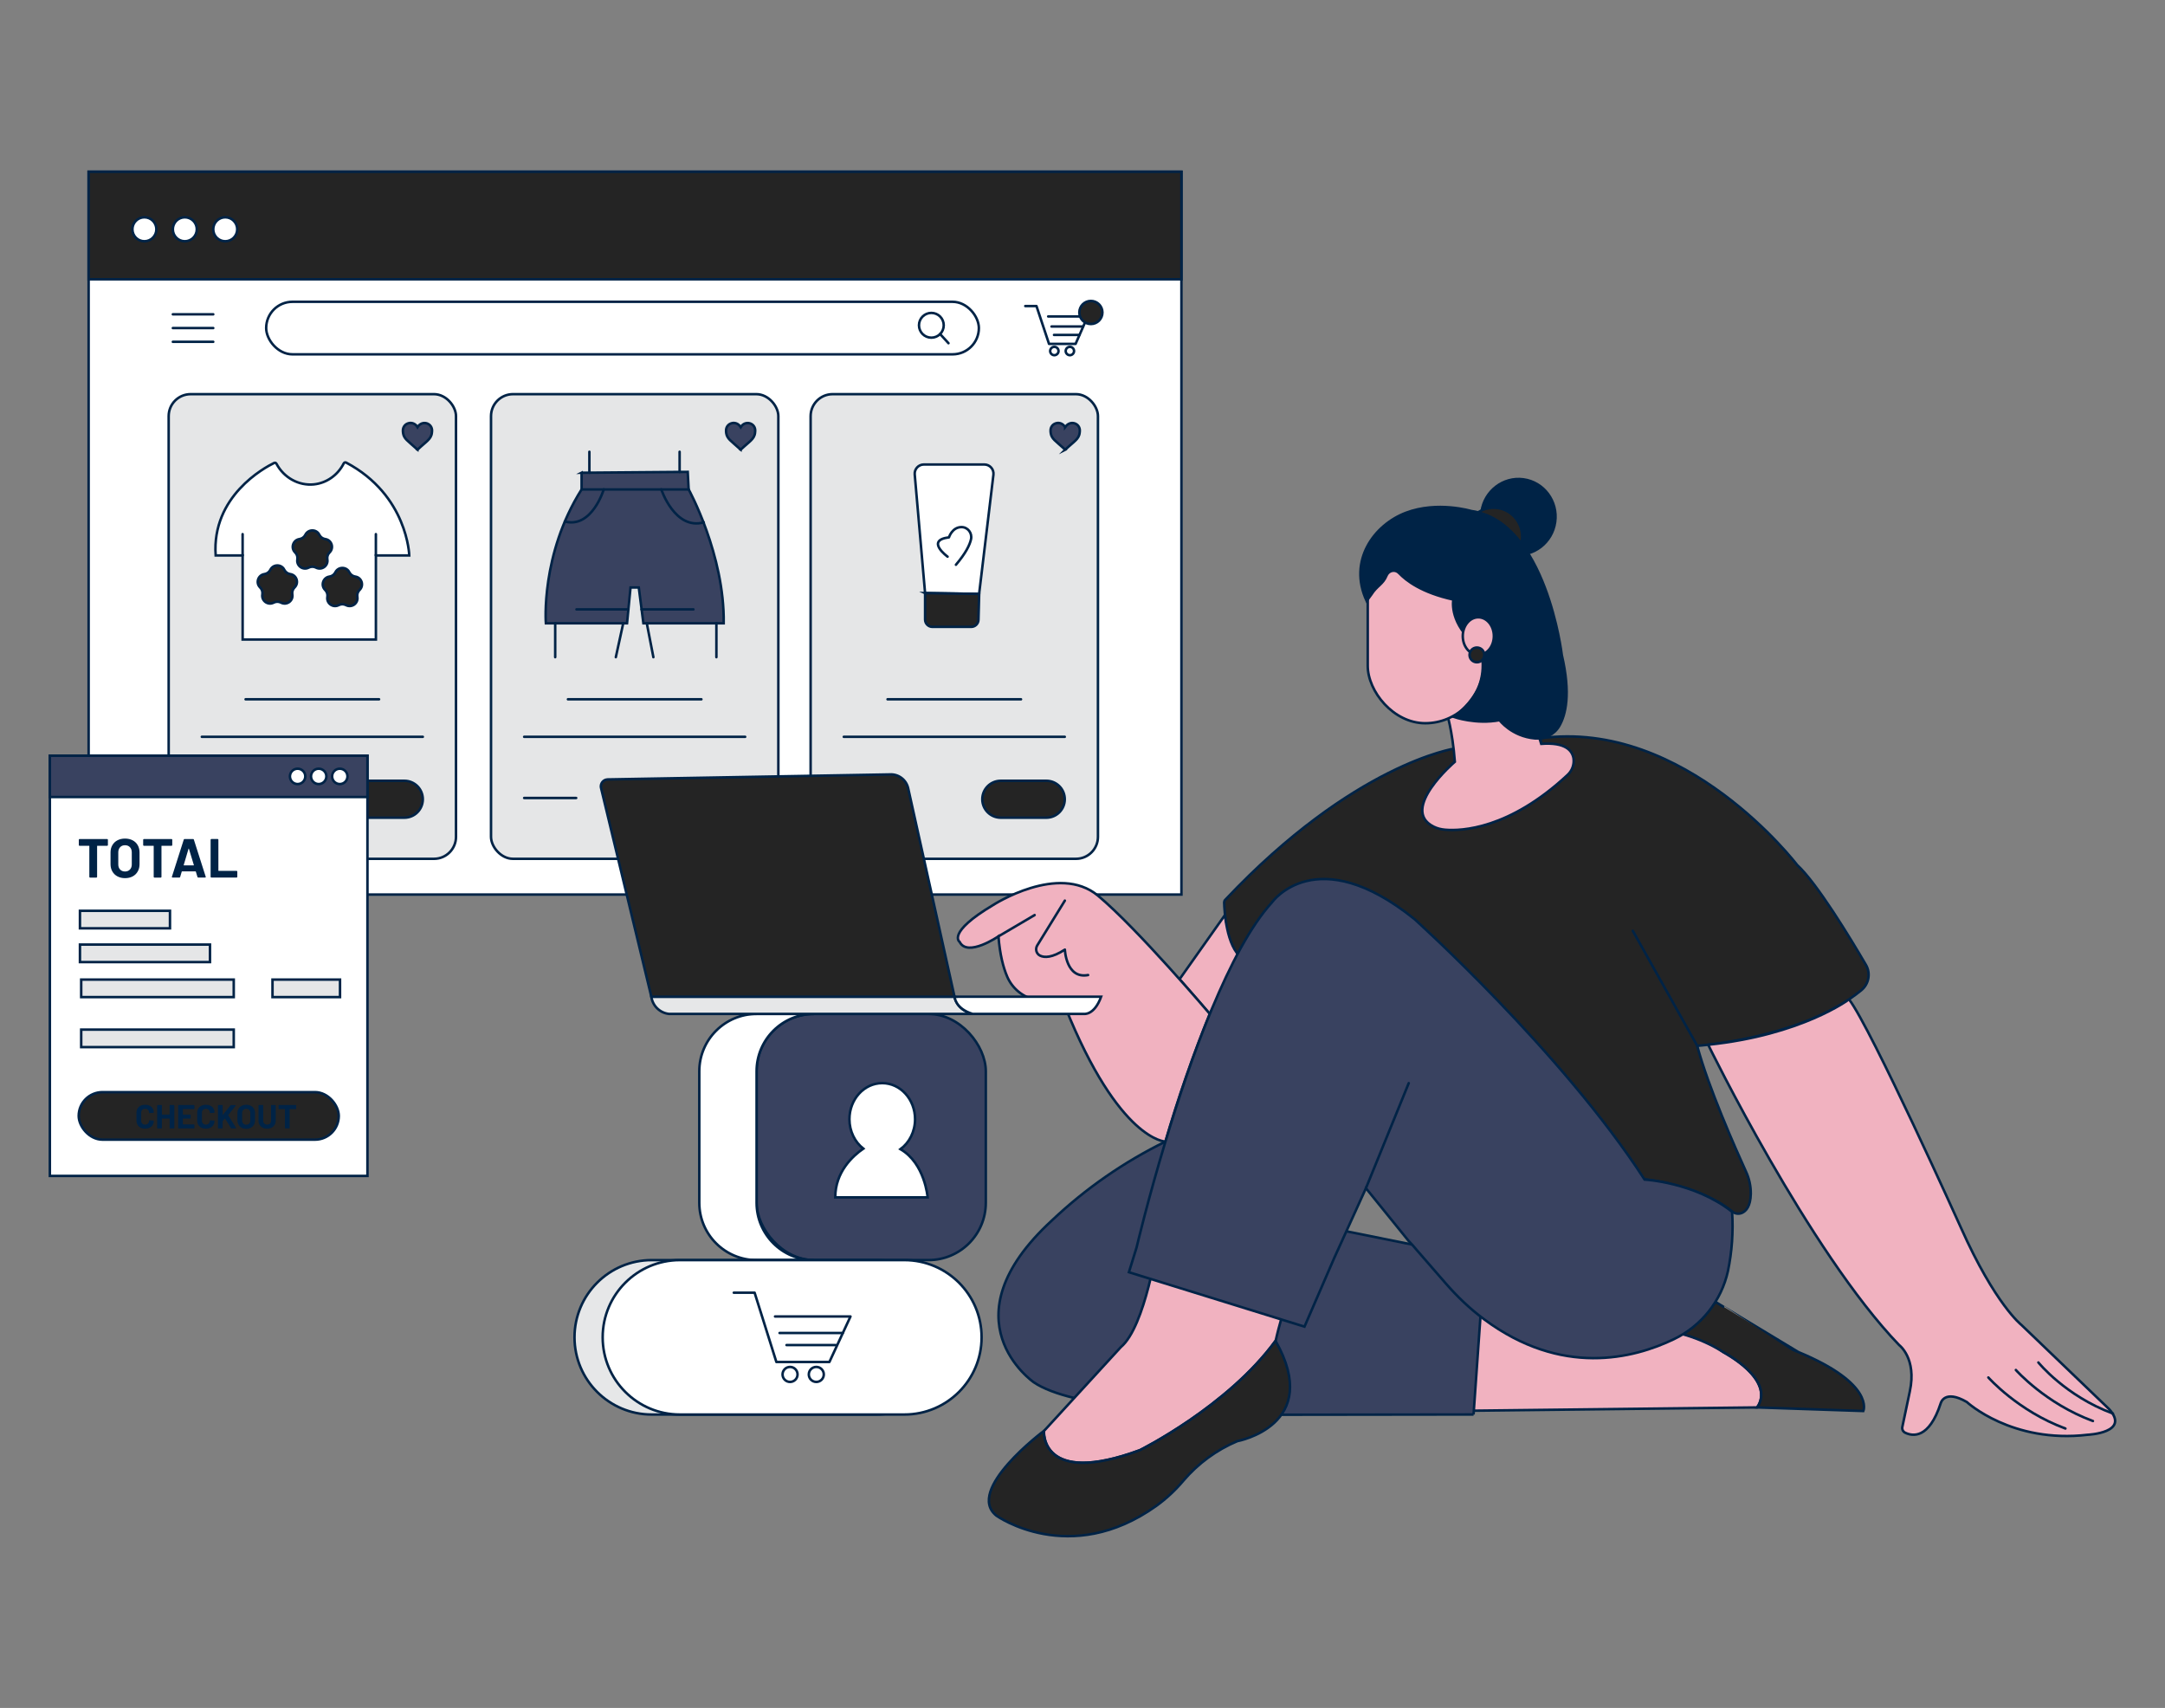 <?xml version="1.0" encoding="UTF-8"?>
<svg xmlns="http://www.w3.org/2000/svg" id="a" width="865.76" height="682.89" viewBox="0 0 865.76 682.89">
  <rect x="0" y="0" width="865.76" height="682.89" fill="#808080" stroke="none"/>
  <path d="M591.77,516.99s-10.45,2.43-7.9,36.43c0,0-5.95,12.05,3.73,10.64l115.05-1.33s8.59-9.49-13.57-22.15c0,0-14.17-11.4-42.49-10.24,0,0-13.87-1.2-17.27-7.82l-37.55-5.53Z" fill="#f1b2c0" stroke="#002346" stroke-miterlimit="10"></path>
  <path d="M647.16,496.76c-1.99-1.26-4.58-1.04-6.33,.53-6.09,5.42-18.44,18-11.51,25.23,0,0,3.11,6.91,17.27,7.82,0,0,23.6-1.79,42.49,10.24,0,0,21.24,11,13.57,22.15l42.48,1.44s4.72-10.84-26-23.59c.04,0-54.89-33.03-71.97-43.82Z" fill="#242424" stroke="#002346" stroke-miterlimit="10"></path>
  <path d="M589.26,565.56l-85.32,.11,6.5-79,56.37,11.37,26.8,5.75-4.35,61.77Z" fill="#394260" stroke="#002346" stroke-miterlimit="10"></path>
  <path d="M489.83,365.87l-18.14,25.65,12.1,13.88,12-24.06s-4.09-4.7-5.96-15.47Z" fill="#f1b2c0" stroke="#002346" stroke-miterlimit="10"></path>
  <path d="M429.56,558.96l36.5-15.93,14.35-59.65-14.35-26.94c-16.61,8.14-31.89,18.74-45.33,31.45-43.54,39.94-7.31,64.81-7.31,64.81,3.74,2.55,9.39,4.61,16.14,6.26" fill="#394260" stroke="#002346" stroke-miterlimit="10"></path>
  <rect x="35.44" y="68.67" width="437" height="289" fill="#fff" stroke="#002346" stroke-miterlimit="10"></rect>
  <rect x="35.44" y="68.67" width="437" height="43" fill="#242424" stroke="#002346" stroke-miterlimit="10"></rect>
  <rect x="324.16" y="157.6" width="114.9" height="185.78" rx="8.79" ry="8.79" fill="#e5e6e7" stroke="#002346" stroke-miterlimit="10"></rect>
  <rect x="196.35" y="157.6" width="114.9" height="185.78" rx="8.79" ry="8.79" fill="#e5e6e7" stroke="#002346" stroke-miterlimit="10"></rect>
  <rect x="67.45" y="157.6" width="114.9" height="185.78" rx="8.79" ry="8.79" fill="#e5e6e7" stroke="#002346" stroke-miterlimit="10"></rect>
  <rect x="302.55" y="405.4" width="91.66" height="98.42" rx="22.91" ry="22.91" fill="#394260" stroke="#002346" stroke-miterlimit="10"></rect>
  <path d="M325.47,503.83h-22.92c-12.65,0-22.91-10.27-22.91-22.92v-52.59c0-12.65,10.26-22.91,22.91-22.92h22.92c-12.66,0-22.92,10.26-22.92,22.92h0v52.59c0,12.66,10.26,22.92,22.92,22.92h0Z" fill="#fff" stroke="#002346" stroke-miterlimit="10"></path>
  <path d="M260.61,503.83h89.79c17.05,0,30.87,13.82,30.87,30.87h0c0,17.05-13.82,30.87-30.87,30.87h-89.79c-17.05,0-30.87-13.82-30.87-30.87h0c0-17.05,13.82-30.87,30.87-30.87Z" fill="#e6e7e8" stroke="#002346" stroke-miterlimit="10"></path>
  <path d="M718.65,345.83c7.94,7.26,21.42,29.52,27.51,39.94,1.97,3.37,1.19,7.68-1.83,10.15-23.5,19.32-65.63,22.23-65.63,22.23,4.3,16.29,15.54,41.59,19.51,50.3,1.29,2.78,1.95,5.82,1.91,8.89-.1,5-1.91,6.92-3.57,7.63-1.28,.54-2.75,.32-3.83-.55-13.23-10.72-35-12.9-35-12.9l-161-88.38c-6.41-4.66-7.11-19.2-7.19-22.32,0-.37,.13-.73,.39-1,51.53-54.6,91.91-60.56,91.91-60.56v5.33l13.82,6,20.68-13.18-.39-2.21c58-8.03,102.71,50.63,102.71,50.63Z" fill="#242424" stroke="#002346" stroke-miterlimit="10"></path>
  <path d="M683.08,417.72s40.32,82.62,76.37,120.08c0,0,7.11,5.22,4.27,18.5l-3,14.25c-.19,.92,.26,1.86,1.11,2.28,2.87,1.42,9.53,2.73,14.25-11.79,0,0,1.42-5.69,10.43-.47,0,0,18,16.68,48.38,13.09,0,0,17.07-.76,8.54-10.24l-35.1-33.68s-10.43-8.06-24.19-38.89c0,0-35.86-79.64-44.73-91.28-.03,0-18.88,14.26-56.33,18.15Z" fill="#f1b2c0" stroke="#002346" stroke-miterlimit="10"></path>
  <path d="M466.06,456.44s-18.47-.15-40.1-53.85l-12.09-2.84c-4.94-1.16-9.08-4.56-11.09-9.23-1.56-3.62-2.94-8.79-3.51-16.15,0,0-12.39,8.49-15.52,2.23,0,0-5.36-3.58,13.42-14.76,0,0,26.09-16.87,41.88-3.74s44.73,47.29,44.73,47.29c-6.79,16.7-12.71,33.73-17.73,51.04Z" fill="#f1b2c0" stroke="#002346" stroke-miterlimit="10"></path>
  <path d="M578.51,284.94s2.29,6.87,3.27,19.64c0,0-22.3,19.03-8.52,25.92,1.45,.73,3.05,1.12,4.67,1.25,6.47,.54,25.52-.15,48.87-21.87,1.85-1.67,2.76-4.14,2.44-6.61-.49-3.17-3.19-6.57-12.92-5.86l-7-22.94-14.32-14.23-3.84,1.61-12.65,23.09Z" fill="#f1b2c0" stroke="#002346" stroke-miterlimit="10"></path>
  <path d="M517.33,514.53c-4.39,8.23-7.21,21.57-7.21,21.57-19.21,26.33-54.24,43.72-54.24,43.72-40.05,14.81-38.4-7.68-38.4-7.68l30.71-33.5c9.87-8.23,14.81-42.25,14.81-42.25,35.12-2.16,54.33,18.14,54.33,18.14Z" fill="#f1b2c0" stroke="#002346" stroke-miterlimit="10"></path>
  <path d="M494.75,576.23c-8.29,3.51-15.65,8.91-21.5,15.76-3.21,3.82-6.87,7.23-10.92,10.15-34.64,24.67-63.84,3.9-63.84,3.9-12.83-10.18,18.94-33.9,18.94-33.9,0,0-1.65,22.49,38.4,7.68,0,0,35-17.39,54.24-43.72,19.16,33.81-15.32,40.13-15.32,40.13Z" fill="#242424" stroke="#002346" stroke-miterlimit="10"></path>
  <path d="M271.87,503.83h89.79c17.05,0,30.87,13.82,30.87,30.87h0c0,17.05-13.82,30.87-30.87,30.87h-89.79c-17.05,0-30.87-13.82-30.87-30.87h0c0-17.05,13.82-30.87,30.87-30.87Z" fill="#fff" stroke="#002346" stroke-miterlimit="10"></path>
  <path d="M260.46,398.51c.49,3.62,3.37,6.46,7,6.88h121.4s-5.91-1.17-7.17-6.88h-121.23Z" fill="#e6e7e8" stroke="#002346" stroke-miterlimit="10"></path>
  <path d="M440.33,398.51h-58.6s.15,4.72,7.17,6.88h44.55s4.13,.68,6.88-6.88Z" fill="#fff" stroke="#002346" stroke-miterlimit="10"></path>
  <g>
    <circle cx="57.74" cy="91.67" r="4.79" fill="#fff" stroke="#002346" stroke-miterlimit="10"></circle>
    <circle cx="73.91" cy="91.67" r="4.79" fill="#fff" stroke="#002346" stroke-miterlimit="10"></circle>
    <circle cx="90.07" cy="91.67" r="4.79" fill="#fff" stroke="#002346" stroke-miterlimit="10"></circle>
  </g>
  <path d="M296.2,179.82c-.21-.2-.42-.41-.64-.6l-2.08-1.84c-.55-.48-1.11-1-1.62-1.48-.4-.39-.73-.84-1-1.33-.22-.44-.38-.91-.45-1.4-.06-.39-.08-.79-.06-1.18,.03-1.23,.83-2.31,2-2.7,1.15-.42,2.44-.11,3.28,.78,.22,.21,.4,.45,.56,.71v0c.31-.5,.73-.93,1.24-1.23,1.21-.7,2.75-.51,3.74,.48,.44,.45,.72,1.03,.8,1.65,.04,.33,.04,.67,0,1-.02,.4-.08,.8-.2,1.19-.17,.56-.46,1.09-.84,1.54-.39,.47-.82,.91-1.29,1.31-.69,.61-1.38,1.2-2.07,1.82-.47,.41-.93,.84-1.4,1.27l.03,.02Z" fill="#394260" stroke="#002346" stroke-miterlimit="10"></path>
  <path d="M166.97,179.82l-.64-.6-2.09-1.84c-.55-.48-1.1-1-1.61-1.48-.4-.39-.74-.84-1-1.33-.23-.44-.37-.91-.44-1.4-.06-.39-.08-.79-.07-1.18,.04-1.23,.83-2.31,2-2.7,1.15-.42,2.45-.11,3.29,.78,.21,.21,.4,.45,.55,.71v0c.3-.51,.73-.93,1.24-1.23,1.21-.71,2.74-.51,3.73,.48,.44,.45,.72,1.03,.81,1.65,.04,.33,.04,.67,0,1-.02,.4-.09,.8-.2,1.19-.17,.56-.46,1.09-.84,1.54-.39,.47-.83,.91-1.29,1.31-.69,.61-1.39,1.2-2.08,1.82-.47,.41-.93,.84-1.39,1.27l.03,.02Z" fill="#394260" stroke="#002346" stroke-miterlimit="10"></path>
  <path d="M425.96,179.82c-.21-.2-.42-.41-.64-.6l-2.08-1.84c-.55-.48-1.11-1-1.62-1.48-.4-.39-.73-.84-1-1.33-.23-.44-.37-.91-.44-1.4-.06-.39-.09-.79-.07-1.18,.03-1.23,.83-2.31,2-2.7,1.15-.42,2.44-.11,3.28,.78,.22,.21,.4,.45,.56,.71v.05l.05-.06c.3-.51,.73-.93,1.24-1.23,1.21-.7,2.74-.51,3.73,.48,.44,.45,.72,1.03,.81,1.65,.04,.33,.04,.67,0,1-.03,.4-.09,.8-.2,1.19-.18,.56-.46,1.09-.84,1.54-.4,.47-.83,.91-1.29,1.31-.69,.61-1.39,1.2-2.08,1.82-.47,.41-.93,.84-1.39,1.27l-.02,.02Z" fill="#394260" stroke="#002346" stroke-miterlimit="10"></path>
  <path d="M143.48,312.18h18.22c4.08,0,7.38,3.3,7.38,7.38h0c0,4.08-3.3,7.38-7.38,7.38h-18.22c-4.08,0-7.38-3.3-7.38-7.38h0c0-4.08,3.3-7.38,7.38-7.38Z" fill="#242424" stroke="#002346" stroke-miterlimit="10"></path>
  <rect x="546.94" y="213.17" width="46" height="76" rx="23" ry="23" fill="#f1b2c0" stroke="#002346" stroke-miterlimit="10"></rect>
  <g>
    <ellipse cx="607.17" cy="206.65" rx="15.13" ry="14.87" transform="translate(319.63 779.95) rotate(-82.16)" fill="#002346" stroke="#002346" stroke-miterlimit="10"></ellipse>
    <ellipse cx="597.25" cy="214.62" rx="11.63" ry="11.44" transform="translate(303.17 777.02) rotate(-82.16)" fill="#242424" stroke="#002346" stroke-miterlimit="10"></ellipse>
    <path d="M559.48,229.14c2.82,3,9.1,7.84,21.71,10.59,0,0-1.74,8.09,7.28,16.67,2.62,2.49,4.33,5.85,4.63,9.5,.49,5.78-2.67,13.77-11.67,20.77,0,0,8.85,3.08,18.23,1.27,0,0,4.83,6.49,14.18,7.3,3.85,.33,7.67-1.54,9.65-4.92,2.64-4.5,4.65-12.94,1.06-28.37,0,0-6.33-53.51-36.21-57.62,0,0-13.47-4.08-26.09,.69-12.72,4.8-23.24,19.15-15.74,35.25l1.9-2.59c2.11-3.4,4.65-4.07,6.03-7.51,.14-.34,.34-.67,.58-.94h0c1.21-1.35,3.22-1.4,4.45-.09Z" fill="#002346" stroke="#002346" stroke-miterlimit="10"></path>
  </g>
  <line x1="678.7" y1="418.15" x2="652.94" y2="372.17" fill="none" stroke="#002346" stroke-linecap="round" stroke-linejoin="round"></line>
  <path d="M795.12,550.76s11.82,13.41,30.82,20.41" fill="none" stroke="#002346" stroke-linecap="round" stroke-linejoin="round"></path>
  <path d="M806.12,547.76s11.82,13.41,30.82,20.41" fill="none" stroke="#002346" stroke-linecap="round" stroke-linejoin="round"></path>
  <path d="M815.12,544.76s10.82,13.41,29.82,20.41" fill="none" stroke="#002346" stroke-linecap="round" stroke-linejoin="round"></path>
  <path d="M566.79,500.08c-1.14-1.39-2.33-2.73-3.57-4l-17-21-12.72,28-11.85,27.35-70.21-21.76,3.06-9.88c.16-.67,4.47-18.87,11.52-42.26,10-33.27,25.59-77,42.63-95.74,0,0,17.72-24.92,57,6.71,0,0,58.92,53,92,104.13,0,0,20.08,1.07,35,12.89,.51,7.92-.05,15.88-1.65,23.65-2.63,11.95-10.63,22.02-21.67,27.29-16.2,7.8-44.88,15.02-75.79-7.92-5.69-4.22-10.83-9.13-15.47-14.48l-11.28-12.98Z" fill="#394260" stroke="#002346" stroke-miterlimit="10"></path>
  <line x1="399.28" y1="374.38" x2="413.74" y2="365.87" fill="none" stroke="#002346" stroke-linecap="round" stroke-linejoin="round"></line>
  <path d="M425.82,360.1l-11.03,17.9c-.88,1.43-.4,3.35,1.11,4.09,1.74,.86,4.78,.92,9.93-2.4,0,0,.46,11.85,9.29,10.16" fill="none" stroke="#002346" stroke-linecap="round" stroke-linejoin="round"></path>
  <path d="M334.02,478.74h36.93s-1.06-13.58-10.86-19.26c3.51-2.59,5.83-6.99,5.83-11.99,0-7.96-5.87-14.42-13.12-14.42s-13.12,6.45-13.12,14.42c0,4.86,2.2,9.15,5.55,11.77-4.23,2.93-11.22,9.3-11.22,19.48Z" fill="#fff" stroke="#002346" stroke-miterlimit="10"></path>
  <g>
    <polyline points="293.43 516.86 301.76 516.86 310.46 544.56 331.67 544.56 340.1 526.37 309.93 526.37" fill="none" stroke="#002346" stroke-linecap="round" stroke-linejoin="round"></polyline>
    <line x1="311.74" y1="532.98" x2="337.04" y2="532.98" fill="none" stroke="#002346" stroke-linecap="round" stroke-linejoin="round"></line>
    <line x1="314.52" y1="537.8" x2="334.18" y2="537.8" fill="none" stroke="#002346" stroke-linecap="round" stroke-linejoin="round"></line>
    <g>
      <circle cx="315.93" cy="549.54" r="3" fill="none" stroke="#002346" stroke-linecap="round" stroke-linejoin="round"></circle>
      <circle cx="326.43" cy="549.54" r="3" fill="none" stroke="#002346" stroke-linecap="round" stroke-linejoin="round"></circle>
    </g>
  </g>
  <rect x="106.44" y="120.67" width="285" height="21" rx="10.5" ry="10.5" fill="none" stroke="#002346" stroke-miterlimit="10"></rect>
  <g>
    <circle cx="372.44" cy="130.06" r="4.95" fill="#fff" stroke="#002346" stroke-miterlimit="10"></circle>
    <line x1="375.94" y1="133.56" x2="379.29" y2="137.23" fill="none" stroke="#002346" stroke-linecap="round" stroke-linejoin="round"></line>
  </g>
  <g>
    <line x1="69.12" y1="125.67" x2="85.28" y2="125.67" fill="none" stroke="#002346" stroke-linecap="round" stroke-linejoin="round"></line>
    <line x1="69.12" y1="136.67" x2="85.28" y2="136.67" fill="none" stroke="#002346" stroke-linecap="round" stroke-linejoin="round"></line>
    <line x1="69.12" y1="131.17" x2="85.28" y2="131.17" fill="none" stroke="#002346" stroke-linecap="round" stroke-linejoin="round"></line>
  </g>
  <g>
    <path d="M421.62,142.02c-.92,0-1.67-.75-1.67-1.67s.75-1.67,1.67-1.67,1.67,.75,1.67,1.67-.75,1.67-1.67,1.67Z" fill="none" stroke="#002346" stroke-linecap="round" stroke-linejoin="round"></path>
    <path d="M427.83,142.02c-.92,0-1.67-.75-1.67-1.67s.75-1.67,1.67-1.67,1.67,.75,1.67,1.67-.75,1.67-1.67,1.67Z" fill="none" stroke="#002346" stroke-linecap="round" stroke-linejoin="round"></path>
    <polyline points="410 122.37 414.47 122.37 419.49 137.49 430.12 137.49 434.94 126.53 419.16 126.53" fill="none" stroke="#002346" stroke-linecap="round" stroke-linejoin="round"></polyline>
    <line x1="420.49" y1="130.55" x2="433.12" y2="130.55" fill="none" stroke="#002346" stroke-linecap="round" stroke-linejoin="round"></line>
    <line x1="421.49" y1="133.91" x2="431.62" y2="133.91" fill="none" stroke="#002346" stroke-linecap="round" stroke-linejoin="round"></line>
    <circle cx="436.23" cy="124.94" r="4.62" fill="#242424" stroke="#002346" stroke-miterlimit="10"></circle>
  </g>
  <g>
    <path d="M109.63,185.1c-3.91,1.9-25.02,13.3-23.39,36.98h10.79v33.62h53.29v-33.62h13.34s-.62-24.09-25.23-37.12c-.35-.19-.79-.04-.97,.32-2.36,4.67-6.85,7.87-11.93,8.39-6.05,.62-12.01-2.66-14.98-8.26-.18-.34-.58-.48-.92-.32Z" fill="#fff" stroke="#002346" stroke-miterlimit="10"></path>
    <path d="M127.71,213.83h0c.46,.92,1.34,1.56,2.36,1.71h0c2.57,.37,3.59,3.53,1.73,5.34h0c-.74,.72-1.07,1.75-.9,2.77h0c.44,2.56-2.24,4.51-4.54,3.3h0c-.91-.48-2-.48-2.91,0h0c-2.3,1.21-4.98-.74-4.54-3.3h0c.17-1.02-.16-2.05-.9-2.77h0c-1.86-1.81-.83-4.96,1.73-5.34h0c1.02-.15,1.9-.79,2.36-1.71h0c1.15-2.33,4.46-2.33,5.61,0Z" fill="#242424" stroke="#002346" stroke-miterlimit="10"></path>
    <path d="M113.71,227.83h0c.46,.92,1.34,1.56,2.36,1.71h0c2.57,.37,3.59,3.53,1.73,5.34h0c-.74,.72-1.07,1.75-.9,2.77h0c.44,2.56-2.24,4.51-4.54,3.3h0c-.91-.48-2-.48-2.91,0h0c-2.3,1.21-4.98-.74-4.54-3.3h0c.17-1.02-.16-2.05-.9-2.77h0c-1.86-1.81-.83-4.96,1.73-5.34h0c1.02-.15,1.9-.79,2.36-1.71h0c1.15-2.33,4.46-2.33,5.61,0Z" fill="#242424" stroke="#002346" stroke-miterlimit="10"></path>
    <path d="M139.71,228.83h0c.46,.92,1.34,1.56,2.36,1.71h0c2.57,.37,3.59,3.53,1.73,5.34h0c-.74,.72-1.07,1.75-.9,2.77h0c.44,2.56-2.24,4.51-4.54,3.3h0c-.91-.48-2-.48-2.91,0h0c-2.3,1.21-4.98-.74-4.54-3.3h0c.17-1.02-.16-2.05-.9-2.77h0c-1.86-1.81-.83-4.96,1.73-5.34h0c1.02-.15,1.9-.79,2.36-1.71h0c1.15-2.33,4.46-2.33,5.61,0Z" fill="#242424" stroke="#002346" stroke-miterlimit="10"></path>
  </g>
  <line x1="97.02" y1="222.08" x2="97.02" y2="213.57" fill="none" stroke="#002346" stroke-linecap="round" stroke-linejoin="round"></line>
  <line x1="150.31" y1="222.08" x2="150.31" y2="213.57" fill="none" stroke="#002346" stroke-linecap="round" stroke-linejoin="round"></line>
  <g>
    <line x1="98.21" y1="279.6" x2="151.58" y2="279.6" fill="none" stroke="#002346" stroke-linecap="round" stroke-linejoin="round"></line>
    <line x1="80.71" y1="294.6" x2="169.08" y2="294.6" fill="none" stroke="#002346" stroke-linecap="round" stroke-linejoin="round"></line>
    <line x1="80.71" y1="319.06" x2="101.51" y2="319.06" fill="none" stroke="#002346" stroke-linecap="round" stroke-linejoin="round"></line>
  </g>
  <g>
    <path d="M400.19,312.18h18.22c4.08,0,7.38,3.3,7.38,7.38h0c0,4.08-3.3,7.38-7.38,7.38h-18.22c-4.08,0-7.38-3.3-7.38-7.38h0c0-4.08,3.3-7.38,7.38-7.38Z" fill="#242424" stroke="#002346" stroke-miterlimit="10"></path>
    <g>
      <line x1="354.92" y1="279.6" x2="408.29" y2="279.6" fill="none" stroke="#002346" stroke-linecap="round" stroke-linejoin="round"></line>
      <line x1="337.42" y1="294.6" x2="425.79" y2="294.6" fill="none" stroke="#002346" stroke-linecap="round" stroke-linejoin="round"></line>
      <line x1="337.42" y1="319.06" x2="358.22" y2="319.06" fill="none" stroke="#002346" stroke-linecap="round" stroke-linejoin="round"></line>
    </g>
  </g>
  <g>
    <line x1="227.11" y1="279.6" x2="280.48" y2="279.6" fill="none" stroke="#002346" stroke-linecap="round" stroke-linejoin="round"></line>
    <line x1="209.61" y1="294.6" x2="297.98" y2="294.6" fill="none" stroke="#002346" stroke-linecap="round" stroke-linejoin="round"></line>
    <line x1="209.61" y1="319.06" x2="230.41" y2="319.06" fill="none" stroke="#002346" stroke-linecap="round" stroke-linejoin="round"></line>
  </g>
  <g>
    <path d="M232.57,189.02l42.45-.35,.37,7.02s14.39,26.06,14.01,53.52h-32.12l-1.84-14.31h-3.3l-1.4,14.31h-32.46s-2.16-27.5,14.29-53.52v-6.67Z" fill="#394260" stroke="#002346" stroke-miterlimit="10"></path>
    <line x1="232.57" y1="195.69" x2="275.39" y2="195.69" fill="none" stroke="#002346" stroke-linecap="round" stroke-linejoin="round"></line>
    <path d="M241.44,195.67s-4.72,15.71-15.57,12.85" fill="none" stroke="#002346" stroke-linecap="round" stroke-linejoin="round"></path>
    <path d="M264.44,195.67s5.4,16.39,16.99,13.2" fill="none" stroke="#002346" stroke-linecap="round" stroke-linejoin="round"></path>
    <line x1="235.69" y1="189.02" x2="235.69" y2="180.63" fill="none" stroke="#002346" stroke-linecap="round" stroke-linejoin="round"></line>
    <line x1="271.77" y1="188.7" x2="271.77" y2="180.63" fill="none" stroke="#002346" stroke-linecap="round" stroke-linejoin="round"></line>
    <line x1="222.02" y1="249.21" x2="222.02" y2="262.76" fill="none" stroke="#002346" stroke-linecap="round" stroke-linejoin="round"></line>
    <line x1="249.22" y1="249.21" x2="246.26" y2="262.76" fill="none" stroke="#002346" stroke-linecap="round" stroke-linejoin="round"></line>
    <line x1="261.28" y1="262.76" x2="258.66" y2="249.28" fill="none" stroke="#002346" stroke-linecap="round" stroke-linejoin="round"></line>
    <line x1="286.48" y1="249.21" x2="286.48" y2="262.76" fill="none" stroke="#002346" stroke-linecap="round" stroke-linejoin="round"></line>
    <line x1="251.29" y1="243.65" x2="230.53" y2="243.65" fill="none" stroke="#002346" stroke-linecap="round" stroke-linejoin="round"></line>
    <line x1="277.29" y1="243.65" x2="256.53" y2="243.65" fill="none" stroke="#002346" stroke-linecap="round" stroke-linejoin="round"></line>
  </g>
  <g>
    <path d="M369.93,237.14l-4.14-47.44c-.19-2.14,1.5-3.98,3.64-3.98h24.2c2.19,0,3.89,1.92,3.63,4.09l-5.72,47.65-21.63-.33Z" fill="#fff" stroke="#002346" stroke-miterlimit="10"></path>
    <path d="M369.93,237.14v10.58c0,1.62,1.31,2.93,2.93,2.93h15.5c1.59,0,2.88-1.26,2.92-2.85l.28-10.33-21.63-.33Z" fill="#242424" stroke="#002346" stroke-miterlimit="10"></path>
    <path d="M378.93,222.57s-9.01-6.54,.55-7.72c0,0,1.23-4.05,4.97-4.1,2.55-.03,4.39,2.36,3.85,4.85-.49,2.23-2.05,5.52-6.03,10.21" fill="none" stroke="#002346" stroke-linecap="round" stroke-linejoin="round"></path>
  </g>
  <path d="M381.7,398.51h-121.24l-20.06-83.24c-.46-1.48,.36-3.05,1.84-3.51,.21-.07,.43-.11,.64-.12l112.89-2c3.5-.24,6.64,2.12,7.4,5.54l18.53,83.33Z" fill="#242424" stroke="#002346" stroke-miterlimit="10"></path>
  <g>
    <rect x="19.94" y="302.17" width="127" height="168" fill="#fff" stroke="#002346" stroke-miterlimit="10"></rect>
    <rect x="19.94" y="302.17" width="127" height="16.5" fill="#394260" stroke="#002346" stroke-miterlimit="10"></rect>
    <g>
      <circle cx="119.01" cy="310.42" r="3.07" fill="#fff" stroke="#002346" stroke-miterlimit="10"></circle>
      <circle cx="127.44" cy="310.42" r="3.07" fill="#fff" stroke="#002346" stroke-miterlimit="10"></circle>
      <circle cx="135.88" cy="310.42" r="3.07" fill="#fff" stroke="#002346" stroke-miterlimit="10"></circle>
    </g>
    <g>
      <g>
        <path d="M43.07,335.55c.05,.05,.08,.12,.08,.19v2.16c0,.07-.03,.14-.08,.19-.05,.05-.11,.08-.19,.08h-3.94c-.07,0-.11,.04-.11,.11v12.34c0,.07-.03,.14-.08,.19-.05,.05-.11,.08-.19,.08h-2.57c-.07,0-.14-.03-.19-.08-.05-.05-.08-.11-.08-.19v-12.34c0-.07-.04-.11-.11-.11h-3.83c-.07,0-.14-.03-.19-.08-.05-.05-.08-.11-.08-.19v-2.16c0-.07,.03-.13,.08-.19,.05-.05,.11-.08,.19-.08h11.09c.07,0,.14,.03,.19,.08Z" fill="#002346"></path>
        <path d="M46.97,350.41c-.87-.47-1.55-1.12-2.04-1.97-.48-.84-.73-1.81-.73-2.92v-4.71c0-1.08,.24-2.05,.73-2.88,.48-.84,1.16-1.49,2.04-1.95,.87-.46,1.88-.69,3.02-.69s2.17,.23,3.05,.69c.87,.46,1.55,1.11,2.03,1.95,.48,.84,.73,1.8,.73,2.88v4.71c0,1.1-.24,2.08-.73,2.93-.48,.85-1.16,1.51-2.03,1.97-.87,.46-1.89,.69-3.05,.69s-2.15-.24-3.02-.71Zm4.98-2.73c.5-.51,.75-1.2,.75-2.05v-4.84c0-.85-.25-1.54-.74-2.06-.49-.52-1.15-.78-1.97-.78s-1.46,.26-1.95,.78c-.49,.52-.74,1.21-.74,2.06v4.84c0,.85,.25,1.53,.74,2.05,.49,.51,1.14,.77,1.95,.77s1.46-.26,1.96-.77Z" fill="#002346"></path>
        <path d="M68.81,335.55c.05,.05,.08,.12,.08,.19v2.16c0,.07-.03,.14-.08,.19-.05,.05-.11,.08-.19,.08h-3.94c-.07,0-.11,.04-.11,.11v12.34c0,.07-.03,.14-.08,.19-.05,.05-.11,.08-.19,.08h-2.57c-.07,0-.14-.03-.19-.08-.05-.05-.08-.11-.08-.19v-12.34c0-.07-.04-.11-.11-.11h-3.83c-.07,0-.14-.03-.19-.08-.05-.05-.08-.11-.08-.19v-2.16c0-.07,.03-.13,.08-.19,.05-.05,.11-.08,.19-.08h11.09c.07,0,.14,.03,.19,.08Z" fill="#002346"></path>
        <path d="M78.97,350.65l-.66-2.16c-.03-.06-.07-.09-.11-.09h-5.41s-.08,.03-.11,.09l-.64,2.16c-.04,.15-.14,.22-.29,.22h-2.79c-.09,0-.15-.03-.2-.08-.04-.05-.05-.13-.02-.23l4.75-14.87c.04-.15,.14-.22,.29-.22h3.45c.15,0,.24,.07,.29,.22l4.75,14.87s.02,.07,.02,.11c0,.13-.08,.2-.24,.2h-2.79c-.15,0-.24-.07-.29-.22Zm-5.41-4.64h3.87c.09,0,.12-.04,.09-.13l-1.98-6.53c-.01-.06-.04-.08-.07-.08-.03,0-.05,.03-.07,.08l-1.94,6.53c-.02,.09,.01,.13,.09,.13Z" fill="#002346"></path>
        <path d="M84.3,350.79c-.05-.05-.08-.11-.08-.19v-14.87c0-.07,.03-.13,.08-.19,.05-.05,.11-.08,.19-.08h2.57c.07,0,.14,.03,.19,.08,.05,.05,.08,.12,.08,.19v12.36c0,.07,.04,.11,.11,.11h7.19c.07,0,.14,.03,.19,.08,.05,.05,.08,.11,.08,.19v2.13c0,.07-.03,.14-.08,.19-.05,.05-.11,.08-.19,.08h-10.14c-.07,0-.14-.03-.19-.08Z" fill="#002346"></path>
      </g>
      <rect x="31.97" y="364.17" width="36" height="7" fill="#e5e6e7" stroke="#002346" stroke-miterlimit="10"></rect>
      <rect x="31.97" y="377.67" width="52" height="7" fill="#e5e6e7" stroke="#002346" stroke-miterlimit="10"></rect>
      <rect x="32.47" y="391.67" width="61" height="7" fill="#e5e6e7" stroke="#002346" stroke-miterlimit="10"></rect>
      <rect x="32.47" y="411.67" width="61" height="7" fill="#e5e6e7" stroke="#002346" stroke-miterlimit="10"></rect>
      <rect x="108.97" y="391.67" width="27" height="7" fill="#e5e6e7" stroke="#002346" stroke-miterlimit="10"></rect>
      <rect x="31.47" y="436.67" width="104" height="19" rx="9.5" ry="9.5" fill="#242424" stroke="#002346" stroke-miterlimit="10"></rect>
      <g>
        <path d="M56.21,450.87c-.53-.27-.93-.65-1.21-1.14-.29-.49-.43-1.05-.43-1.7v-3.08c0-.64,.14-1.21,.43-1.7,.28-.49,.69-.87,1.21-1.13s1.13-.4,1.83-.4,1.29,.13,1.81,.38,.93,.62,1.21,1.08,.43,1.01,.43,1.62c0,.08-.05,.13-.16,.15l-1.56,.09h-.03c-.09,0-.13-.05-.13-.15,0-.47-.15-.85-.43-1.13-.29-.28-.67-.43-1.14-.43s-.87,.14-1.15,.43c-.29,.29-.43,.66-.43,1.13v3.22c0,.46,.14,.84,.43,1.12,.29,.29,.67,.43,1.15,.43s.85-.14,1.14-.43c.29-.29,.43-.66,.43-1.12,0-.1,.05-.15,.16-.15l1.56,.07s.08,.01,.11,.04c.03,.03,.05,.06,.05,.09,0,.61-.15,1.16-.43,1.63s-.69,.84-1.21,1.09-1.12,.39-1.81,.39-1.3-.14-1.83-.41Z" fill="#002346"></path>
        <path d="M67.88,441.87s.07-.05,.11-.05h1.56s.08,.02,.11,.05,.05,.07,.05,.11v9.03s-.02,.08-.05,.11-.07,.05-.11,.05h-1.56s-.08-.02-.11-.05-.05-.07-.05-.11v-3.69s-.02-.07-.07-.07h-2.95s-.07,.02-.07,.07v3.69s-.02,.08-.05,.11-.07,.05-.11,.05h-1.56s-.08-.02-.11-.05c-.03-.03-.05-.07-.05-.11v-9.03s.02-.08,.05-.11c.03-.03,.07-.05,.11-.05h1.56s.08,.02,.11,.05,.05,.07,.05,.11v3.59s.02,.07,.07,.07h2.95s.07-.02,.07-.07v-3.59s.02-.08,.05-.11Z" fill="#002346"></path>
        <path d="M77.69,443.39s-.07,.05-.11,.05h-4.38s-.07,.02-.07,.07v2.07s.02,.07,.07,.07h2.87s.08,.02,.11,.05,.05,.07,.05,.11v1.29s-.02,.08-.05,.11-.07,.05-.11,.05h-2.87s-.07,.02-.07,.07v2.16s.02,.07,.07,.07h4.38s.08,.02,.11,.05c.03,.03,.05,.07,.05,.11v1.29s-.02,.08-.05,.11c-.03,.03-.07,.05-.11,.05h-6.17s-.08-.02-.11-.05c-.03-.03-.05-.07-.05-.11v-9.03s.02-.08,.05-.11c.03-.03,.07-.05,.11-.05h6.17s.08,.02,.11,.05c.03,.03,.05,.07,.05,.11v1.29s-.02,.08-.05,.11Z" fill="#002346"></path>
        <path d="M80.5,450.87c-.53-.27-.93-.65-1.21-1.14-.29-.49-.43-1.05-.43-1.7v-3.08c0-.64,.14-1.21,.43-1.7,.28-.49,.69-.87,1.21-1.13s1.13-.4,1.83-.4,1.29,.13,1.81,.38,.93,.62,1.21,1.08,.43,1.01,.43,1.62c0,.08-.05,.13-.16,.15l-1.56,.09h-.03c-.09,0-.13-.05-.13-.15,0-.47-.15-.85-.43-1.13-.29-.28-.67-.43-1.14-.43s-.87,.14-1.15,.43c-.29,.29-.43,.66-.43,1.13v3.22c0,.46,.14,.84,.43,1.12,.29,.29,.67,.43,1.15,.43s.85-.14,1.14-.43c.29-.29,.43-.66,.43-1.12,0-.1,.05-.15,.16-.15l1.56,.07s.08,.01,.11,.04c.03,.03,.05,.06,.05,.09,0,.61-.15,1.16-.43,1.63s-.69,.84-1.21,1.09-1.12,.39-1.81,.39-1.3-.14-1.83-.41Z" fill="#002346"></path>
        <path d="M87.21,451.12s-.05-.07-.05-.11v-9.03s.02-.08,.05-.11c.03-.03,.07-.05,.11-.05h1.56s.08,.02,.11,.05,.05,.07,.05,.11v3.74s0,.04,.03,.05c.02,0,.04,0,.05-.02l3.08-3.83c.05-.06,.12-.09,.2-.09h1.76c.07,0,.12,.02,.13,.06,.02,.04,0,.09-.03,.14l-2.98,3.81s-.03,.07-.01,.09l3.15,5.06c.02,.05,.03,.09,.03,.09,0,.06-.04,.09-.13,.09h-1.76c-.09,0-.15-.04-.19-.11l-2.38-3.84s-.02-.03-.04-.03-.04,0-.05,.03l-.84,1.05s-.03,.06-.03,.08v2.66s-.02,.08-.05,.11-.07,.05-.11,.05h-1.56s-.08-.02-.11-.05Z" fill="#002346"></path>
        <path d="M96.63,450.89c-.53-.28-.94-.68-1.24-1.19-.29-.51-.44-1.1-.44-1.77v-2.86c0-.66,.15-1.24,.44-1.75,.29-.51,.71-.9,1.24-1.18,.53-.28,1.14-.42,1.84-.42s1.32,.14,1.85,.42c.53,.28,.94,.67,1.23,1.18,.29,.51,.44,1.09,.44,1.75v2.86c0,.67-.15,1.26-.44,1.78-.29,.52-.71,.91-1.23,1.2-.53,.28-1.15,.42-1.85,.42s-1.31-.14-1.84-.43Zm3.02-1.66c.3-.31,.45-.73,.45-1.24v-2.94c0-.52-.15-.93-.45-1.25-.3-.32-.7-.47-1.19-.47s-.88,.16-1.18,.47c-.3,.32-.45,.73-.45,1.25v2.94c0,.52,.15,.93,.45,1.24,.3,.31,.69,.47,1.18,.47s.89-.16,1.19-.47Z" fill="#002346"></path>
        <path d="M105.01,450.87c-.52-.27-.93-.64-1.21-1.13-.29-.48-.43-1.04-.43-1.68v-6.09s.02-.08,.05-.11,.07-.05,.11-.05h1.56s.08,.02,.11,.05c.03,.03,.05,.07,.05,.11v6.1c0,.47,.15,.85,.43,1.14s.67,.43,1.14,.43,.85-.14,1.14-.43c.29-.29,.43-.67,.43-1.14v-6.1s.02-.08,.05-.11,.07-.05,.11-.05h1.56s.08,.02,.11,.05,.05,.07,.05,.11v6.09c0,.63-.15,1.19-.43,1.68-.29,.49-.69,.86-1.21,1.13-.52,.27-1.12,.4-1.81,.4s-1.29-.13-1.81-.4Z" fill="#002346"></path>
        <path d="M118.39,441.87s.05,.07,.05,.11v1.31s-.02,.08-.05,.11c-.03,.03-.07,.05-.11,.05h-2.39s-.07,.02-.07,.07v7.49s-.02,.08-.05,.11c-.03,.03-.07,.05-.11,.05h-1.56s-.08-.02-.11-.05c-.03-.03-.05-.07-.05-.11v-7.49s-.02-.07-.07-.07h-2.32s-.08-.02-.11-.05-.05-.07-.05-.11v-1.31s.02-.08,.05-.11,.07-.05,.11-.05h6.73s.08,.02,.11,.05Z" fill="#002346"></path>
      </g>
    </g>
  </g>
  <line x1="546.22" y1="475.08" x2="563.34" y2="433.07" fill="none" stroke="#002346" stroke-linecap="round" stroke-linejoin="round"></line>
  <ellipse cx="591.16" cy="254.33" rx="6.22" ry="7.52" fill="#f1b2c0" stroke="#002346" stroke-miterlimit="10"></ellipse>
  <circle cx="590.6" cy="261.85" r="2.95" fill="#242424" stroke="#002346" stroke-miterlimit="10"></circle>
</svg>
